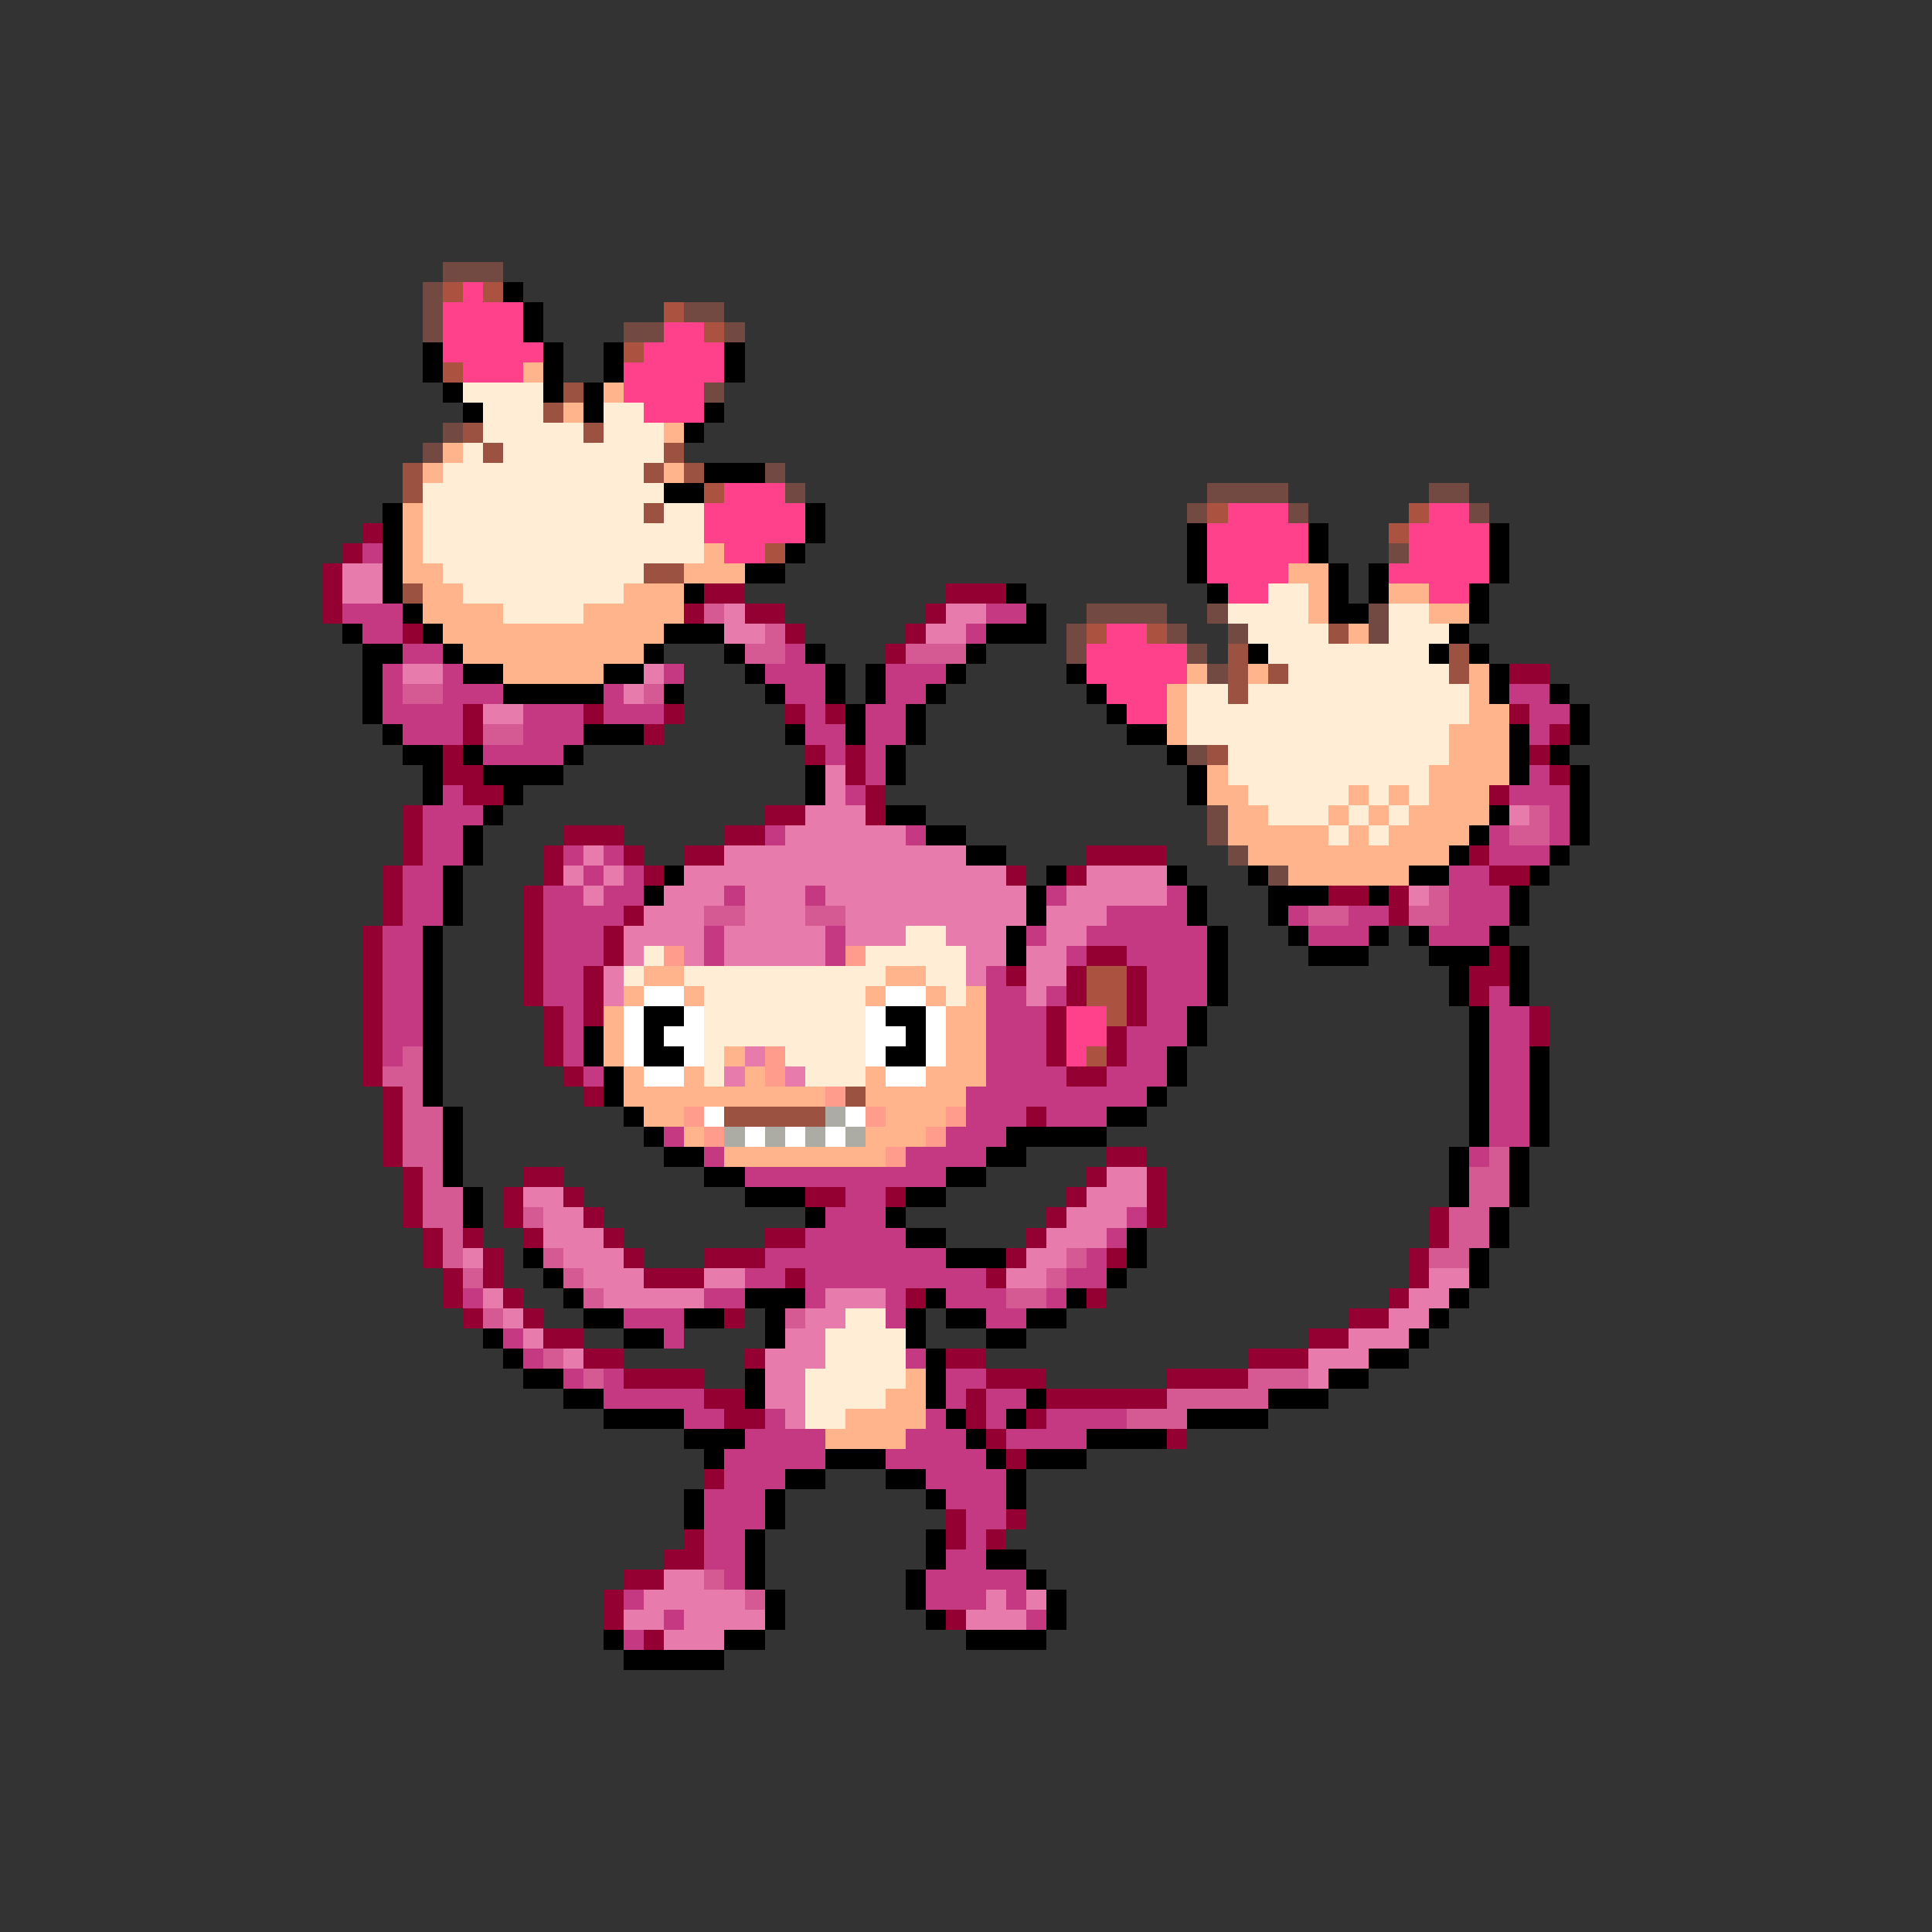 <svg xmlns="http://www.w3.org/2000/svg" viewBox="0 -0.5 96 96" shape-rendering="crispEdges">
<rect x="0" y="-0.5" width="96" height="96" fill="#333333" stroke="none"/>
<path stroke="#734a41" d="M22 13h3M21 14h1M21 15h1M34 15h2M21 16h1M31 16h2M36 16h1M35 19h1M22 21h1M21 22h1M38 23h1M39 24h1M60 24h4M71 24h2M59 25h1M64 25h1M73 25h1M69 27h1M54 30h4M60 30h1M68 30h1M53 31h1M58 31h1M61 31h1M68 31h1M53 32h1M59 32h1M60 33h1M59 37h1M60 40h1M60 41h1M61 42h1M63 43h1" />
<path stroke="#ac5241" d="M22 14h1M24 14h1M33 15h1M35 16h1M31 17h1M22 18h1M35 24h1M60 25h1M70 25h1M69 26h1M38 27h1M54 31h1M57 31h1M54 48h2M54 49h2M55 50h1M54 52h1" />
<path stroke="#ff418b" d="M23 14h1M22 15h4M22 16h4M33 16h2M22 17h5M32 17h4M23 18h3M31 18h5M31 19h4M32 20h3M36 24h3M35 25h5M61 25h3M71 25h2M35 26h5M60 26h5M70 26h4M36 27h2M60 27h5M70 27h4M60 28h4M69 28h5M61 29h2M71 29h2M55 31h2M54 32h5M54 33h5M55 34h3M56 35h2M53 50h2M53 51h2M53 52h1" />
<path stroke="#000000" d="M25 14h1M26 15h1M26 16h1M21 17h1M27 17h1M30 17h1M36 17h1M21 18h1M27 18h1M30 18h1M36 18h1M22 19h1M27 19h1M29 19h1M23 20h1M29 20h1M35 20h1M34 21h1M35 23h3M33 24h2M19 25h1M40 25h1M19 26h1M40 26h1M59 26h1M65 26h1M74 26h1M19 27h1M39 27h1M59 27h1M65 27h1M74 27h1M19 28h1M37 28h2M59 28h1M66 28h1M68 28h1M74 28h1M19 29h1M34 29h1M50 29h1M60 29h1M66 29h1M68 29h1M73 29h1M20 30h1M51 30h1M66 30h2M73 30h1M17 31h1M21 31h1M33 31h3M49 31h3M72 31h1M18 32h2M22 32h1M32 32h1M36 32h1M40 32h1M48 32h1M62 32h1M71 32h1M73 32h1M18 33h1M23 33h2M30 33h2M37 33h1M41 33h1M43 33h1M47 33h1M53 33h1M74 33h1M18 34h1M25 34h5M33 34h1M38 34h1M41 34h1M43 34h1M46 34h1M54 34h1M74 34h1M77 34h1M18 35h1M42 35h1M45 35h1M55 35h1M78 35h1M19 36h1M29 36h3M39 36h1M42 36h1M45 36h1M56 36h2M75 36h1M78 36h1M20 37h2M23 37h1M28 37h1M44 37h1M58 37h1M75 37h1M77 37h1M21 38h1M24 38h4M40 38h1M44 38h1M59 38h1M75 38h1M78 38h1M21 39h1M25 39h1M40 39h1M59 39h1M78 39h1M24 40h1M44 40h2M74 40h1M78 40h1M23 41h1M46 41h2M73 41h1M78 41h1M23 42h1M48 42h2M72 42h1M77 42h1M22 43h1M33 43h1M52 43h1M58 43h1M62 43h1M70 43h2M76 43h1M22 44h1M32 44h1M51 44h1M59 44h1M63 44h3M68 44h1M75 44h1M22 45h1M51 45h1M59 45h1M63 45h1M75 45h1M21 46h1M50 46h1M60 46h1M64 46h1M68 46h1M70 46h1M74 46h1M21 47h1M50 47h1M60 47h1M65 47h3M71 47h3M75 47h1M21 48h1M60 48h1M72 48h1M75 48h1M21 49h1M60 49h1M72 49h1M75 49h1M21 50h1M32 50h2M44 50h2M59 50h1M73 50h1M21 51h1M29 51h1M32 51h1M45 51h1M59 51h1M73 51h1M21 52h1M29 52h1M32 52h2M44 52h2M58 52h1M73 52h1M76 52h1M21 53h1M30 53h1M58 53h1M73 53h1M76 53h1M21 54h1M30 54h1M57 54h1M73 54h1M76 54h1M22 55h1M31 55h1M55 55h2M73 55h1M76 55h1M22 56h1M32 56h1M50 56h5M73 56h1M76 56h1M22 57h1M33 57h2M49 57h2M72 57h1M75 57h1M22 58h1M35 58h2M47 58h2M72 58h1M75 58h1M23 59h1M37 59h3M45 59h2M72 59h1M75 59h1M23 60h1M40 60h1M44 60h1M74 60h1M45 61h2M56 61h1M74 61h1M26 62h1M47 62h3M56 62h1M73 62h1M27 63h1M55 63h1M73 63h1M28 64h1M37 64h3M46 64h1M53 64h1M72 64h1M29 65h2M34 65h2M38 65h1M45 65h1M47 65h2M51 65h2M71 65h1M24 66h1M31 66h2M38 66h1M45 66h1M49 66h2M70 66h1M25 67h1M46 67h1M68 67h2M26 68h2M37 68h1M46 68h1M66 68h2M28 69h2M37 69h1M46 69h1M51 69h1M63 69h3M30 70h4M47 70h1M50 70h1M59 70h4M34 71h3M48 71h1M54 71h4M35 72h1M41 72h3M49 72h1M51 72h3M39 73h2M44 73h2M50 73h1M34 74h1M38 74h1M46 74h1M50 74h1M34 75h1M38 75h1M37 76h1M46 76h1M37 77h1M46 77h1M49 77h2M37 78h1M45 78h1M51 78h1M38 79h1M45 79h1M52 79h1M38 80h1M46 80h1M52 80h1M30 81h1M36 81h2M48 81h4M31 82h5" />
<path stroke="#ffb48b" d="M26 18h1M30 19h1M28 20h1M33 21h1M22 22h1M21 23h1M33 23h1M20 25h1M20 26h1M20 27h1M35 27h1M20 28h2M34 28h3M64 28h2M21 29h2M31 29h3M65 29h1M69 29h2M21 30h4M29 30h5M65 30h1M71 30h2M22 31h11M67 31h1M23 32h9M25 33h5M59 33h1M62 33h1M73 33h1M58 34h1M73 34h1M58 35h1M73 35h2M58 36h1M72 36h3M72 37h3M60 38h1M71 38h4M60 39h2M67 39h1M69 39h1M71 39h3M61 40h2M66 40h1M68 40h1M70 40h4M61 41h5M67 41h1M69 41h4M62 42h10M64 43h6M32 48h2M44 48h2M31 49h1M34 49h1M43 49h1M46 49h1M48 49h1M30 50h1M47 50h2M30 51h1M47 51h2M30 52h1M36 52h1M47 52h2M31 53h1M34 53h1M37 53h1M43 53h1M46 53h3M31 54h10M43 54h5M32 55h2M44 55h3M34 56h1M43 56h3M36 57h8M45 68h1M44 69h2M42 70h4M41 71h4" />
<path stroke="#ffeed5" d="M23 19h4M24 20h3M30 20h2M24 21h5M30 21h3M23 22h1M25 22h8M22 23h10M21 24h12M21 25h11M33 25h2M21 26h14M21 27h14M22 28h10M23 29h8M63 29h2M25 30h4M61 30h4M69 30h2M62 31h4M69 31h3M63 32h8M64 33h8M59 34h2M62 34h11M59 35h14M59 36h13M61 37h11M61 38h10M62 39h5M68 39h1M70 39h1M63 40h3M67 40h1M69 40h1M66 41h1M68 41h1M45 46h2M32 47h1M43 47h5M31 48h1M34 48h10M46 48h2M35 49h8M47 49h1M35 50h8M35 51h8M35 52h1M39 52h4M35 53h1M40 53h3M42 65h2M41 66h4M41 67h4M40 68h5M40 69h4M40 70h2" />
<path stroke="#9c5241" d="M28 19h1M27 20h1M23 21h1M29 21h1M24 22h1M33 22h1M20 23h1M32 23h1M34 23h1M20 24h1M32 25h1M32 28h2M20 29h1M66 31h1M61 32h1M72 32h1M61 33h1M63 33h1M72 33h1M61 34h1M60 37h1M42 54h1M36 55h5" />
<path stroke="#940031" d="M18 26h1M17 27h1M16 28h1M16 29h1M35 29h2M47 29h3M16 30h1M34 30h1M37 30h2M46 30h1M20 31h1M39 31h1M45 31h1M44 32h1M75 33h2M23 35h1M29 35h1M33 35h1M39 35h1M41 35h1M75 35h1M23 36h1M32 36h1M77 36h1M22 37h1M40 37h1M42 37h1M76 37h1M22 38h2M42 38h1M77 38h1M23 39h2M43 39h1M74 39h1M20 40h1M38 40h2M43 40h1M20 41h1M28 41h3M36 41h2M20 42h1M27 42h1M31 42h1M34 42h2M54 42h4M73 42h1M19 43h1M27 43h1M32 43h1M50 43h1M53 43h1M74 43h2M19 44h1M26 44h1M66 44h2M69 44h1M19 45h1M26 45h1M31 45h1M69 45h1M18 46h1M26 46h1M30 46h1M18 47h1M26 47h1M30 47h1M54 47h2M74 47h1M18 48h1M26 48h1M29 48h1M50 48h1M53 48h1M56 48h1M73 48h2M18 49h1M26 49h1M29 49h1M53 49h1M56 49h1M73 49h1M18 50h1M27 50h1M29 50h1M52 50h1M56 50h1M76 50h1M18 51h1M27 51h1M52 51h1M55 51h1M76 51h1M18 52h1M27 52h1M52 52h1M55 52h1M18 53h1M28 53h1M53 53h2M19 54h1M29 54h1M19 55h1M51 55h1M19 56h1M19 57h1M55 57h2M20 58h1M26 58h2M54 58h1M57 58h1M20 59h1M25 59h1M28 59h1M40 59h2M44 59h1M53 59h1M57 59h1M20 60h1M25 60h1M29 60h1M52 60h1M57 60h1M71 60h1M21 61h1M23 61h1M26 61h1M30 61h1M38 61h2M51 61h1M71 61h1M21 62h1M24 62h1M31 62h1M35 62h3M50 62h1M55 62h1M70 62h1M22 63h1M24 63h1M32 63h3M39 63h1M49 63h1M70 63h1M22 64h1M25 64h1M45 64h1M54 64h1M69 64h1M23 65h1M26 65h1M36 65h1M67 65h2M27 66h2M65 66h2M29 67h2M37 67h1M47 67h2M62 67h3M31 68h4M49 68h3M58 68h4M35 69h2M48 69h1M52 69h6M36 70h2M48 70h1M51 70h1M49 71h1M58 71h1M50 72h1M35 73h1M47 75h1M50 75h1M34 76h1M47 76h1M49 76h1M33 77h2M31 78h2M30 79h1M30 80h1M47 80h1M32 81h1" />
<path stroke="#c53983" d="M18 27h1M17 30h3M49 30h2M18 31h2M48 31h1M20 32h2M39 32h1M19 33h1M22 33h1M33 33h1M38 33h3M44 33h3M19 34h1M22 34h3M30 34h1M39 34h2M44 34h2M75 34h2M19 35h4M26 35h3M30 35h3M40 35h1M43 35h2M76 35h2M20 36h3M26 36h3M40 36h2M43 36h2M76 36h1M24 37h4M41 37h1M43 37h1M43 38h1M76 38h1M22 39h1M42 39h1M75 39h3M21 40h3M77 40h1M21 41h2M38 41h1M45 41h1M74 41h1M77 41h1M21 42h2M28 42h1M30 42h1M74 42h3M20 43h2M29 43h1M31 43h1M72 43h2M20 44h2M27 44h2M30 44h2M36 44h1M40 44h1M52 44h1M58 44h1M72 44h3M20 45h2M27 45h4M55 45h4M64 45h1M67 45h2M72 45h3M19 46h2M27 46h3M35 46h1M41 46h1M51 46h1M54 46h6M65 46h3M71 46h3M19 47h2M27 47h3M35 47h1M41 47h1M53 47h1M56 47h4M19 48h2M27 48h2M49 48h1M57 48h3M19 49h2M27 49h2M49 49h2M52 49h1M57 49h3M74 49h1M19 50h2M28 50h1M49 50h3M57 50h2M74 50h2M19 51h2M28 51h1M49 51h3M56 51h3M74 51h2M19 52h1M28 52h1M49 52h3M56 52h2M74 52h2M29 53h1M49 53h4M55 53h3M74 53h2M48 54h9M74 54h2M48 55h3M52 55h3M74 55h2M33 56h1M47 56h3M74 56h2M35 57h1M45 57h4M73 57h1M37 58h10M42 59h2M41 60h3M56 60h1M40 61h5M55 61h1M38 62h9M54 62h1M37 63h2M40 63h9M53 63h2M23 64h1M35 64h2M40 64h1M44 64h1M47 64h3M52 64h1M31 65h3M44 65h1M49 65h2M25 66h1M33 66h1M26 67h1M45 67h1M28 68h1M30 68h1M47 68h2M30 69h5M47 69h1M49 69h2M34 70h2M38 70h1M46 70h1M49 70h1M52 70h4M37 71h4M45 71h3M50 71h4M36 72h5M44 72h5M36 73h3M46 73h4M35 74h3M47 74h3M35 75h3M48 75h2M35 76h2M48 76h1M35 77h2M47 77h2M36 78h1M46 78h5M31 79h1M46 79h3M50 79h1M33 80h1M51 80h1M31 81h1" />
<path stroke="#e67bac" d="M17 28h2M17 29h2M36 30h1M47 30h2M36 31h2M46 31h2M20 33h2M32 33h1M31 34h1M24 35h2M41 38h1M41 39h1M40 40h3M75 40h1M39 41h6M29 42h1M36 42h12M28 43h1M30 43h1M34 43h16M54 43h4M29 44h1M33 44h3M37 44h3M41 44h10M53 44h5M70 44h1M32 45h3M37 45h3M42 45h9M52 45h3M31 46h4M36 46h5M42 46h3M47 46h3M52 46h2M31 47h1M34 47h1M36 47h5M48 47h2M51 47h2M30 48h1M48 48h1M51 48h2M30 49h1M51 49h1M37 52h1M36 53h1M39 53h1M55 58h2M26 59h2M54 59h3M27 60h2M53 60h3M27 61h3M52 61h3M23 62h1M28 62h3M51 62h2M29 63h3M35 63h2M50 63h2M71 63h2M24 64h1M30 64h5M41 64h3M70 64h2M25 65h1M40 65h2M69 65h2M26 66h1M39 66h2M67 66h3M28 67h1M38 67h3M65 67h3M38 68h2M65 68h1M38 69h2M39 70h1M33 78h2M32 79h5M49 79h1M51 79h1M31 80h2M34 80h4M48 80h3M33 81h3" />
<path stroke="#d55a94" d="M35 30h1M38 31h1M37 32h2M45 32h3M20 34h2M32 34h1M24 36h2M76 40h1M75 41h2M71 44h1M35 45h2M40 45h2M65 45h2M70 45h2M20 52h1M19 53h2M20 54h1M20 55h2M20 56h2M20 57h2M74 57h1M21 58h1M73 58h2M21 59h2M73 59h2M21 60h2M26 60h1M72 60h2M22 61h1M72 61h2M22 62h1M27 62h1M53 62h1M71 62h2M23 63h1M28 63h1M52 63h1M29 64h1M50 64h2M24 65h1M39 65h1M27 67h1M29 68h1M62 68h3M58 69h5M56 70h3M35 78h1M37 79h1" />
<path stroke="#ff9c8b" d="M33 47h1M42 47h1M38 52h1M38 53h1M41 54h1M34 55h1M43 55h1M47 55h1M35 56h1M46 56h1M44 57h1" />
<path stroke="#ffffff" d="M32 49h2M44 49h2M31 50h1M34 50h1M43 50h1M46 50h1M31 51h1M33 51h2M43 51h2M46 51h1M31 52h1M34 52h1M43 52h1M46 52h1M32 53h2M44 53h2M35 55h1M42 55h1M37 56h1M39 56h1M41 56h1" />
<path stroke="#acaca4" d="M41 55h1M36 56h1M38 56h1M40 56h1M42 56h1" />
</svg>